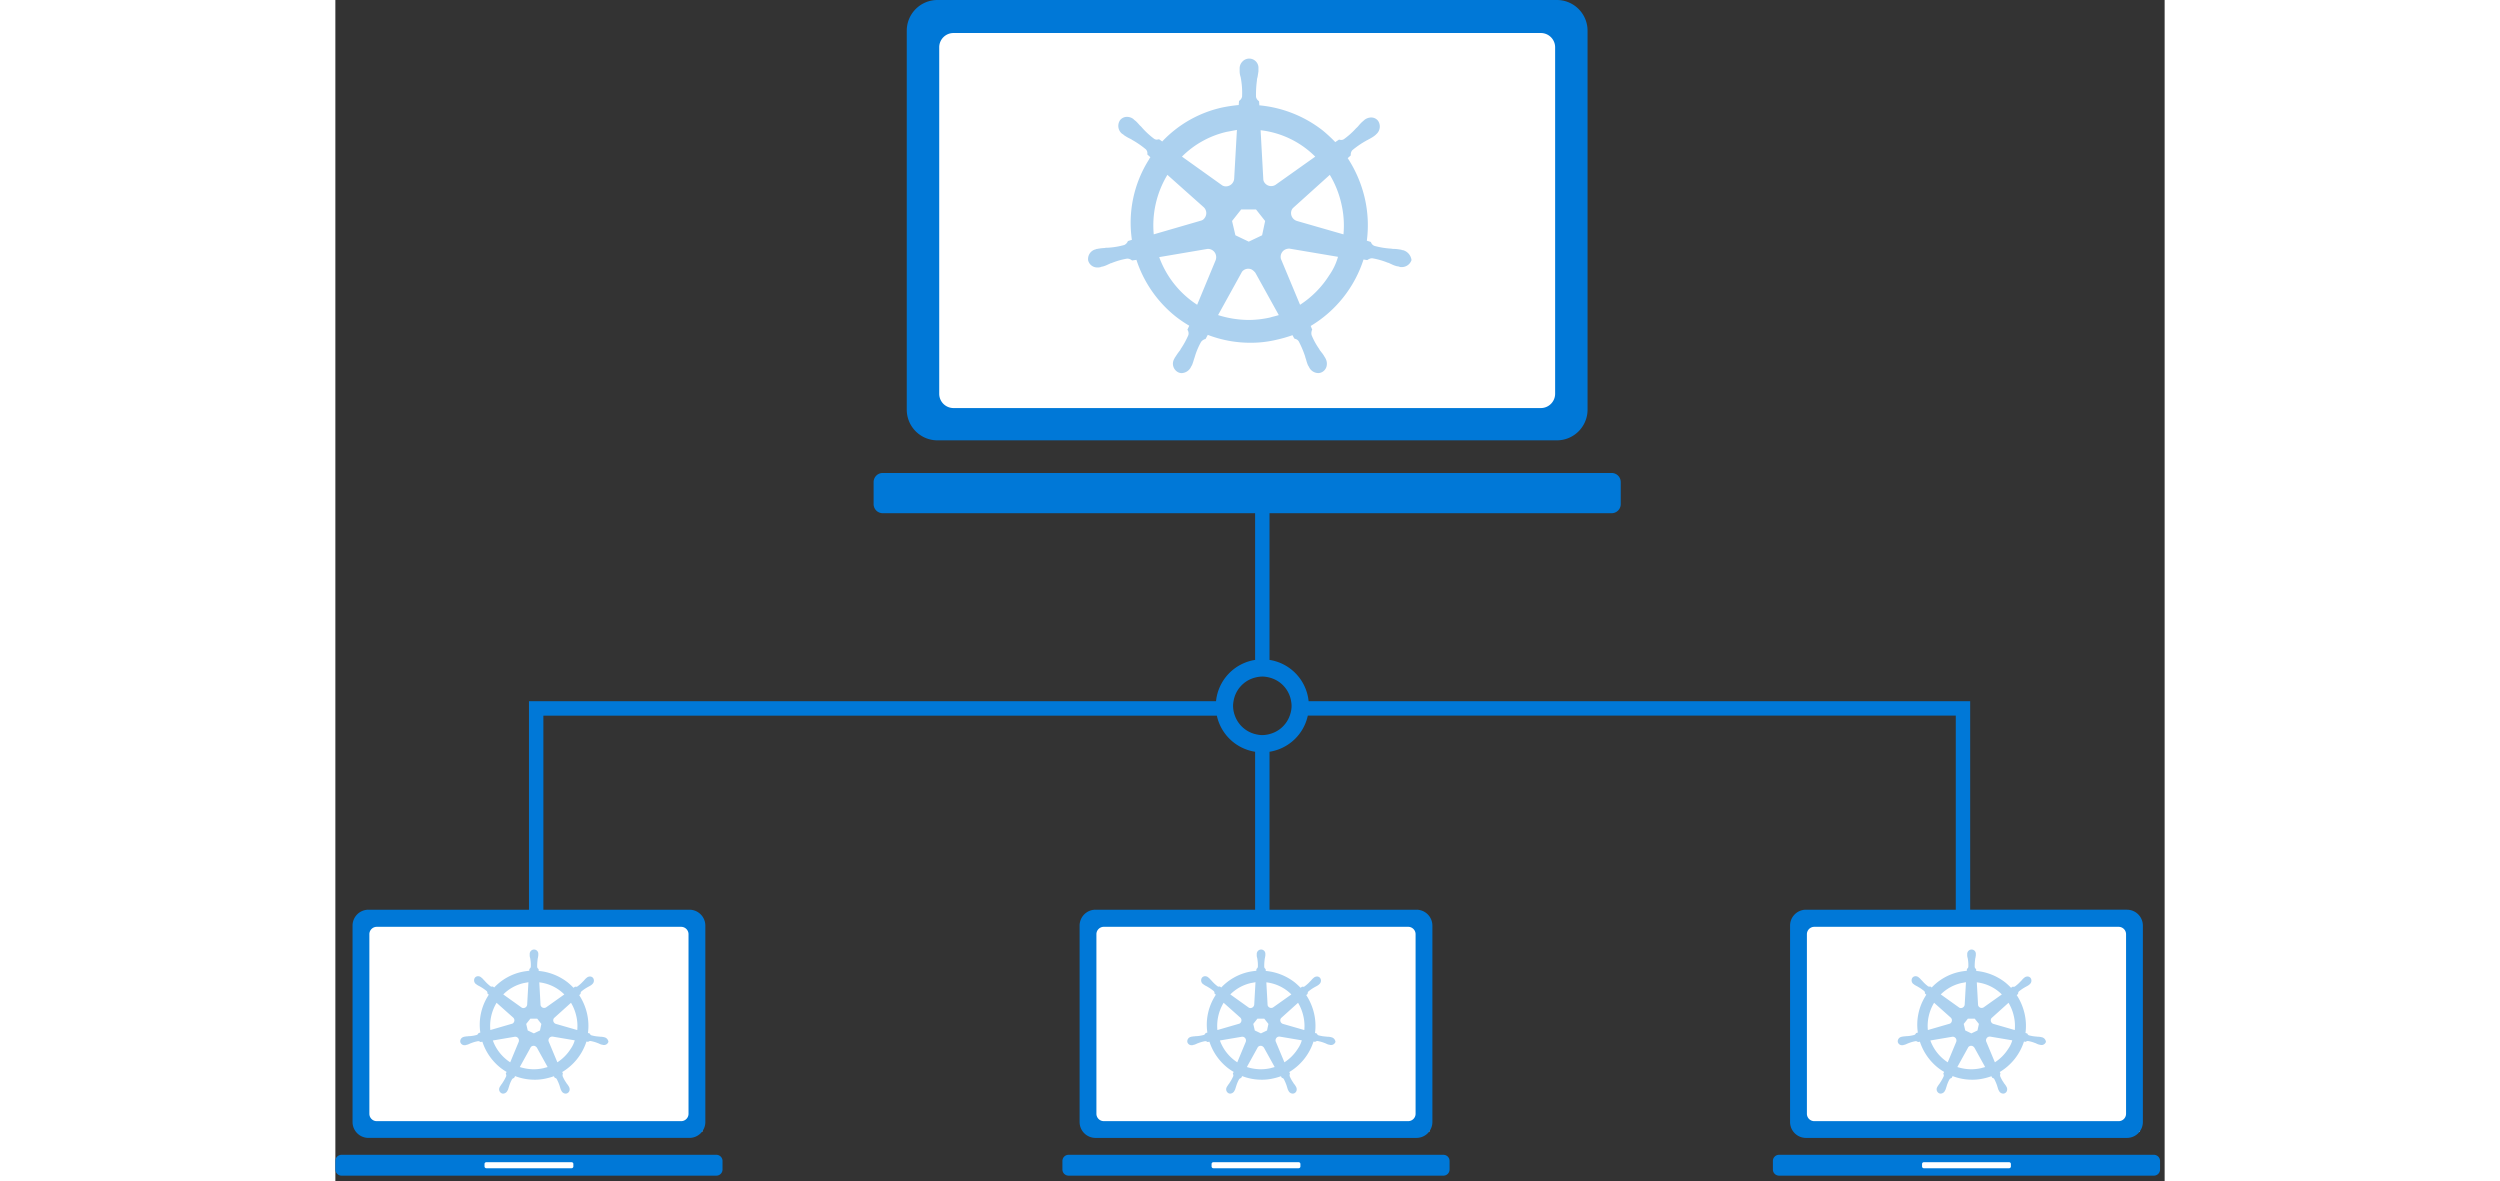 <svg width="254" height="120" viewBox="0 0 254 164" xmlns="http://www.w3.org/2000/svg">
    <rect x="0" y="0" width="254" height="164" fill="#333333" stroke="none"/>
    <g fill="none" fill-rule="evenodd">
        <path d="M168.677 59.47h-81.64a4.38 4.38 0 01-4.38-4.38V8.358a4.38 4.38 0 014.38-4.38h81.64a4.38 4.38 0 014.38 4.38V55.09a4.38 4.38 0 01-4.38 4.38" fill="#FFF"/>
        <path d="M83.847 6.57c0-1.097.888-1.985 1.983-1.985h81.553c1.096 0 1.985.888 1.985 1.984v48.107a1.985 1.985 0 01-1.985 1.984H85.83a1.983 1.983 0 01-1.983-1.984V6.57zM79.34 4.26v52.622a4.26 4.26 0 004.26 4.261h86.01a4.26 4.26 0 004.26-4.26V4.26A4.26 4.26 0 00169.61 0H83.6a4.26 4.26 0 00-4.26 4.26z" fill="#0078D7"/>
        <path d="M115.07 67.659h23.073c.202 0 .365.163.365.365v.886a.365.365 0 01-.365.365H115.07a.366.366 0 01-.365-.365v-.886c0-.202.163-.365.365-.365M4.104 157.133h46.845v-28.756H4.104z" fill="#FFF"/>
        <path d="M4.72 129.72c0-.567.46-1.027 1.029-1.027h42.26c.568 0 1.028.46 1.028 1.027v24.93c0 .567-.46 1.027-1.028 1.027H5.749c-.568 0-1.028-.46-1.028-1.027v-24.93zm-2.334-1.195v27.268c0 1.22.988 2.208 2.208 2.208h44.569c1.22 0 2.208-.988 2.208-2.208v-27.268c0-1.22-.988-2.208-2.208-2.208H4.593c-1.22 0-2.207.988-2.207 2.208zM.854 160.349h52.052c.47 0 .852.382.852.853v1.186a.853.853 0 01-.852.855H.854a.854.854 0 01-.854-.855v-1.186c0-.471.382-.853.854-.853" fill="#0078D7"/>
        <path d="M20.958 161.377H32.8c.137 0 .247.11.247.247v.343c0 .137-.11.247-.247.247H20.958a.247.247 0 01-.247-.247v-.343c0-.137.111-.247.247-.247" fill="#FFF"/>
        <path d="M137.997 38.23a13.379 13.379 0 01-4.047 4.09l-2.655-6.366a1.133 1.133 0 01.59-1.307c.184-.086.386-.129.591-.126l6.744 1.138a8.473 8.473 0 01-1.223 2.571zm-8.223 5.86a13.8 13.8 0 01-2.95.337 14.302 14.302 0 01-4.257-.676l3.33-6.028a1.108 1.108 0 011.348-.295c.197.12.37.278.508.464l3.245 5.86c-.379.124-.8.208-1.222.337h-.002zm-15.38-8.389l6.701-1.138a1.135 1.135 0 011.18.886c.051.224.036.46-.043.677l-2.57 6.193a13.29 13.29 0 01-5.269-6.618zm1.136-11.423l5.016 4.47a1.12 1.12 0 01.127 1.558.84.84 0 01-.508.338l-6.53 1.896a13.573 13.573 0 011.895-8.262zm8.304-5.985c.464-.084.886-.169 1.35-.252l-.38 6.744a1.154 1.154 0 01-1.138 1.093.999.999 0 01-.508-.127l-5.606-4.005a12.843 12.843 0 016.28-3.456l.002.003zm12.224 3.457l-5.522 3.92a1.123 1.123 0 01-1.475-.253.933.933 0 01-.21-.464l-.379-6.87c2.87.33 5.545 1.623 7.587 3.667zm3.626 6.533c.328 1.394.427 2.832.295 4.258l-6.45-1.856a1.143 1.143 0 01-.8-1.349.988.988 0 01.252-.462l5.1-4.595a13.551 13.551 0 011.603 4.006v-.002zm-11.002 4.384l-1.855.885-1.854-.885-.464-1.982 1.264-1.6h2.065l1.264 1.6-.42 1.982zm19.515 2.065h-.043c-.042 0-.084 0-.084-.043-.084 0-.169-.042-.253-.042a5.803 5.803 0 00-.8-.084 1.606 1.606 0 01-.42-.042h-.044a11.171 11.171 0 01-2.276-.38.816.816 0 01-.464-.463c0-.043-.043-.043-.043-.085l-.547-.169a16.69 16.69 0 00-.295-5.943 17.354 17.354 0 00-2.36-5.522l.421-.379v-.084a.95.95 0 01.211-.632c.59-.493 1.225-.93 1.897-1.306.127-.084.253-.126.38-.21a6.11 6.11 0 00.715-.422c.043-.042.127-.084.211-.169.042-.043.084-.043.084-.084a1.41 1.41 0 00.295-1.896 1.197 1.197 0 00-.969-.464c-.337.01-.663.128-.927.338l-.084.084c-.084.043-.126.127-.21.17a6.645 6.645 0 00-.548.59 1.966 1.966 0 01-.296.295 10.607 10.607 0 01-1.686 1.517.679.679 0 01-.378.126.533.533 0 01-.253-.042h-.084l-.508.34a20.34 20.34 0 00-1.729-1.606 16.822 16.822 0 00-8.809-3.499l-.042-.547-.084-.085a.882.882 0 01-.339-.548c-.017-.76.026-1.522.127-2.276v-.043c.007-.143.035-.285.084-.42.042-.253.084-.508.126-.8v-.38a1.286 1.286 0 00-2.232-.972 1.343 1.343 0 00-.379.97v.338c-.002.272.04.543.127.801.042.127.042.253.084.421v.042c.121.752.164 1.516.126 2.277a.873.873 0 01-.339.548l-.084.084-.042.548a21.06 21.06 0 00-2.276.338 16.264 16.264 0 00-8.346 4.721l-.42-.295h-.083c-.084 0-.169.042-.253.042a.677.677 0 01-.379-.126 11.133 11.133 0 01-1.687-1.56 1.914 1.914 0 00-.295-.295 6.797 6.797 0 00-.548-.59c-.042-.042-.126-.084-.21-.169-.043-.043-.085-.043-.085-.085a1.468 1.468 0 00-.926-.338 1.2 1.2 0 00-.97.464 1.41 1.41 0 00.296 1.896c.042 0 .042.042.084.042.084.042.126.127.21.17.23.156.47.296.717.421.134.054.262.125.38.211.67.375 1.305.813 1.895 1.307.162.168.24.4.211.632v.084l.421.38a1.493 1.493 0 00-.21.337A16.414 16.414 0 00110.6 33.3l-.548.17c0 .041-.042.041-.042.083a.986.986 0 01-.464.464c-.743.21-1.506.336-2.277.38h-.043a1.416 1.416 0 00-.42.042 5.65 5.65 0 00-.8.084c-.085 0-.17.042-.254.042a.151.151 0 00-.126.043 1.381 1.381 0 00-1.096 1.56 1.297 1.297 0 001.35.968.925.925 0 00.337-.042c.043 0 .084 0 .084-.042.084 0 .17-.043.253-.043a4.06 4.06 0 00.757-.297c.127-.042.253-.126.38-.168h.042c.705-.292 1.44-.503 2.192-.632h.084c.2.01.392.083.548.21.042 0 .042.043.084.043l.59-.084a16.67 16.67 0 005.522 7.923c.577.446 1.182.854 1.812 1.222l-.253.548c0 .043.042.043.042.084.121.205.151.45.084.678-.3.693-.668 1.356-1.095 1.98v.043c-.084.126-.169.21-.253.338-.169.211-.295.422-.464.678a.915.915 0 00-.126.21.156.156 0 01-.042.084 1.333 1.333 0 00.548 1.812c.156.082.331.125.508.127a1.516 1.516 0 001.264-.8.15.15 0 01.042-.085.921.921 0 01.126-.21c.098-.249.182-.503.253-.759l.127-.379c.213-.735.51-1.442.885-2.108.14-.18.33-.313.548-.38.043 0 .043 0 .084-.042l.296-.547a16.475 16.475 0 005.9 1.095 15.257 15.257 0 003.668-.422 18.707 18.707 0 002.191-.63l.253.462c.042 0 .042 0 .084.043a.781.781 0 01.548.38c.35.675.646 1.378.884 2.101v.043l.126.38c.065.258.15.511.253.758.043.084.084.126.127.211a.15.15 0 00.042.083c.237.484.725.792 1.264.801.177-.002.351-.045.508-.127.305-.156.533-.429.631-.757a1.527 1.527 0 00-.084-1.054c0-.043-.043-.043-.043-.084a.868.868 0 00-.126-.21 3.812 3.812 0 00-.464-.678c-.084-.127-.169-.21-.253-.339v-.042a9.477 9.477 0 01-1.095-1.98 1.176 1.176 0 01.042-.678c0-.043.043-.043.043-.084l-.21-.508a16.726 16.726 0 007.335-9.23l.507.083c.042 0 .042-.042.084-.042.16-.12.35-.193.548-.21h.084c.752.13 1.487.341 2.192.632h.043c.126.042.252.126.38.17.241.123.495.221.757.294.084 0 .17.043.253.043a.15.15 0 01.126.042.93.93 0 00.34.041 1.418 1.418 0 001.348-.968 1.624 1.624 0 00-1.223-1.392l-.005.008zm-115.518 110.9a6.127 6.127 0 01-1.854 1.874l-1.216-2.917a.52.52 0 01.27-.6.614.614 0 01.27-.056l3.09.52a3.91 3.91 0 01-.56 1.179zm-3.767 2.685c-.444.1-.897.152-1.352.155a6.523 6.523 0 01-1.95-.311l1.525-2.761a.506.506 0 01.618-.135.84.84 0 01.233.212l1.487 2.684c-.174.059-.367.097-.561.156zm-7.048-3.843l3.07-.522a.522.522 0 01.542.406.555.555 0 01-.02.31l-1.177 2.838a6.079 6.079 0 01-2.414-3.032h-.001zm.52-5.235l2.3 2.048c.209.183.235.5.058.714a.385.385 0 01-.233.155l-2.992.869a6.228 6.228 0 01.868-3.786zm3.806-2.742c.213-.038.406-.077.618-.115l-.174 3.09a.529.529 0 01-.521.5.463.463 0 01-.233-.057l-2.568-1.836a5.892 5.892 0 012.877-1.584v.002zm5.6 1.584l-2.53 1.796a.515.515 0 01-.675-.116.415.415 0 01-.096-.212l-.174-3.148a5.86 5.86 0 013.476 1.68zm1.662 2.993c.15.639.196 1.298.135 1.952l-2.955-.851a.523.523 0 01-.367-.617.469.469 0 01.116-.213l2.337-2.105c.342.569.589 1.188.733 1.835v-.001zm-5.041 2.009l-.85.405-.85-.405-.212-.908.579-.733h.947l.579.733-.193.908zm8.942.946h-.02c-.02 0-.038 0-.038-.02-.04 0-.078-.02-.116-.02a2.654 2.654 0 00-.367-.037.78.78 0 01-.193-.02h-.02a5.12 5.12 0 01-1.042-.173.372.372 0 01-.213-.213c0-.018-.02-.018-.02-.038l-.25-.077a7.635 7.635 0 00-.135-2.724 7.96 7.96 0 00-1.082-2.53l.193-.174v-.038a.432.432 0 01.097-.29 5.63 5.63 0 01.869-.598c.058-.04.116-.058.174-.096.113-.058.223-.122.328-.194.019-.02.058-.038.097-.077.019-.02.039-.02.039-.04a.646.646 0 00.134-.867.546.546 0 00-.444-.213.723.723 0 00-.425.155l-.038.038c-.04.02-.058.059-.097.078a3.233 3.233 0 00-.251.27.862.862 0 01-.135.136c-.232.259-.49.49-.773.695a.307.307 0 01-.174.058.228.228 0 01-.115-.02h-.04l-.231.155a9.503 9.503 0 00-.792-.735 7.704 7.704 0 00-4.036-1.602l-.02-.251-.038-.04a.401.401 0 01-.155-.25 6.728 6.728 0 01.057-1.043v-.02a.712.712 0 01.039-.193c.02-.116.038-.233.058-.367v-.173a.59.59 0 00-1.022-.446.616.616 0 00-.174.445v.155c-.001.125.018.249.058.367.019.058.019.115.038.192v.02c.056.345.076.694.058 1.043a.401.401 0 01-.154.25l-.04.04-.02.25a9.47 9.47 0 00-1.042.156 7.446 7.446 0 00-3.823 2.162l-.193-.134h-.04c-.037 0-.076.019-.115.019a.319.319 0 01-.173-.057 5.19 5.19 0 01-.773-.715.868.868 0 00-.135-.136 3.209 3.209 0 00-.251-.271c-.02-.018-.057-.038-.096-.077-.02-.02-.04-.02-.04-.038a.672.672 0 00-.423-.155.548.548 0 00-.445.212.647.647 0 00.135.869c.02 0 .02.02.039.02.038.019.058.057.097.077.104.072.215.136.328.193.06.024.12.058.174.097.307.172.598.372.869.598a.36.36 0 01.096.29v.038l.193.174a.715.715 0 00-.097.156 7.52 7.52 0 00-1.081 5.098l-.251.077c0 .02-.02.02-.02.039a.443.443 0 01-.212.212c-.34.096-.69.155-1.043.174h-.02a.657.657 0 00-.192.02 2.654 2.654 0 00-.367.038c-.038 0-.077.019-.116.019a.074.074 0 00-.058.02.633.633 0 00-.502.715.595.595 0 00.618.444.427.427 0 00.155-.02c.02 0 .039 0 .039-.02.039 0 .078-.02.116-.02a1.84 1.84 0 00.346-.134c.059-.02.117-.058.174-.078h.02c.323-.133.66-.23 1.004-.29h.039a.429.429 0 01.25.097c.02 0 .02.02.039.02l.27-.04a7.644 7.644 0 002.53 3.632c.265.204.543.39.83.559l-.115.25c0 .02.02.02.02.04a.398.398 0 01.038.31 5.533 5.533 0 01-.502.908v.019c-.04.058-.078.097-.116.156-.077.095-.135.192-.212.309a.571.571 0 00-.06.097.066.066 0 01-.018.039.612.612 0 00.247.828s.003 0 .005.002a.505.505 0 00.232.058.694.694 0 00.579-.367.07.07 0 01.02-.04.467.467 0 01.057-.095c.045-.114.083-.23.117-.348l.057-.174a4.52 4.52 0 01.407-.965.478.478 0 01.25-.173c.019 0 .019 0 .039-.02l.134-.251a7.562 7.562 0 002.704.502 6.995 6.995 0 001.68-.193 8.72 8.72 0 001.005-.29l.116.213c.02 0 .02 0 .038.019a.354.354 0 01.25.174c.16.309.297.632.407.963v.019l.057.174c.03.118.069.235.116.348.02.038.039.057.058.096a.064.064 0 00.02.039.657.657 0 00.579.367.525.525 0 00.233-.058.575.575 0 00.289-.348.7.7 0 00-.04-.483c0-.018-.018-.018-.018-.038a.479.479 0 00-.058-.097 1.732 1.732 0 00-.213-.31c-.038-.058-.077-.096-.115-.155v-.02a4.301 4.301 0 01-.502-.907.537.537 0 01.018-.31c0-.02.02-.02.02-.04l-.096-.231a7.66 7.66 0 003.36-4.23l.233.039c.02 0 .02-.02.039-.02a.48.48 0 01.25-.096h.039c.345.06.682.156 1.005.289h.02c.057.02.115.059.172.078.112.057.228.102.349.135.038 0 .077.02.115.02a.068.068 0 01.058.019.652.652 0 00.773-.425.743.743 0 00-.56-.637l-.002.003z" fill="#ACD1EF"/>
        <path fill="#FFF" d="M105.058 157.133h46.845v-28.756h-46.845z"/>
        <path d="M101.808 160.349h52.05c.472 0 .854.382.854.853v1.186a.853.853 0 01-.853.855h-52.051a.854.854 0 01-.854-.855v-1.186c0-.471.382-.853.854-.853" fill="#0078D7"/>
        <path d="M121.912 161.377h11.842c.137 0 .247.11.247.247v.343c0 .137-.11.247-.247.247h-11.842a.247.247 0 01-.247-.247v-.343c0-.137.111-.247.247-.247" fill="#FFF"/>
        <path d="M133.633 145.632a6.127 6.127 0 01-1.854 1.874l-1.216-2.917a.52.52 0 01.27-.6.614.614 0 01.271-.056l3.09.52c-.12.422-.309.82-.561 1.179zm-3.767 2.685c-.444.1-.897.152-1.352.155a6.523 6.523 0 01-1.95-.311l1.525-2.761a.505.505 0 01.617-.135c.091.055.17.127.234.212l1.487 2.684c-.174.059-.367.097-.561.156zm-7.048-3.843l3.071-.522a.522.522 0 01.541.406.555.555 0 01-.02.31l-1.177 2.838a6.079 6.079 0 01-2.414-3.032h-.001zm.521-5.235l2.299 2.048c.209.183.235.5.058.714a.385.385 0 01-.233.155l-2.992.869a6.228 6.228 0 01.868-3.786zm3.805-2.742c.213-.038.406-.077.618-.115l-.174 3.09a.529.529 0 01-.521.5.463.463 0 01-.233-.057l-2.568-1.836a5.892 5.892 0 012.877-1.584l.001.002zm5.6 1.584l-2.529 1.796a.515.515 0 01-.676-.116.415.415 0 01-.096-.212l-.174-3.148a5.86 5.86 0 013.476 1.68h-.001zm1.662 2.993c.15.639.196 1.298.135 1.952l-2.955-.851a.523.523 0 01-.367-.617.469.469 0 01.116-.213l2.337-2.105c.342.569.589 1.188.733 1.835l.001-.001zm-5.041 2.009l-.849.405-.851-.405-.212-.908.579-.733h.947l.579.733-.193.908zm8.942.946h-.02c-.019 0-.038 0-.038-.02-.039 0-.078-.02-.116-.02a2.654 2.654 0 00-.367-.037.78.78 0 01-.193-.02h-.019a5.12 5.12 0 01-1.043-.173.372.372 0 01-.213-.213c0-.018-.019-.018-.019-.038l-.251-.077a7.635 7.635 0 00-.135-2.724 7.96 7.96 0 00-1.082-2.53l.193-.174v-.038a.432.432 0 01.097-.29 5.63 5.63 0 01.869-.598c.058-.04.116-.058.174-.096.113-.058.223-.122.328-.194.019-.02.058-.038.097-.077.019-.02.038-.02.038-.04a.645.645 0 00.135-.867.546.546 0 00-.444-.213.723.723 0 00-.425.155l-.038.038c-.039.02-.058.059-.097.078a3.233 3.233 0 00-.251.27.862.862 0 01-.135.136 4.86 4.86 0 01-.773.695.307.307 0 01-.174.058.228.228 0 01-.115-.02h-.039l-.232.155a9.503 9.503 0 00-.792-.735 7.704 7.704 0 00-4.036-1.602l-.02-.251-.038-.04a.401.401 0 01-.155-.25 6.728 6.728 0 01.057-1.043v-.02a.712.712 0 01.039-.193c.02-.116.038-.233.058-.367v-.173a.59.59 0 00-1.022-.446.616.616 0 00-.174.445v.155c-.001.125.018.249.058.367.019.058.019.115.038.192v.02c.056.345.076.694.058 1.043a.399.399 0 01-.155.25l-.038.04-.02.25a9.47 9.47 0 00-1.043.156 7.446 7.446 0 00-3.823 2.162l-.193-.134h-.039c-.038 0-.077.019-.116.019a.314.314 0 01-.173-.057 5.19 5.19 0 01-.773-.715.868.868 0 00-.135-.136 3.209 3.209 0 00-.251-.271c-.019-.018-.057-.038-.096-.077-.02-.02-.039-.02-.039-.038a.672.672 0 00-.424-.155.548.548 0 00-.445.212.646.646 0 00.135.869c.02 0 .02.02.039.02.038.019.058.057.097.077.104.072.215.136.328.193.061.024.12.058.174.097.307.172.598.372.869.598a.36.36 0 01.096.29v.038l.193.174a.715.715 0 00-.097.156 7.52 7.52 0 00-1.081 5.098l-.251.077c0 .02-.019.02-.019.039a.443.443 0 01-.213.212c-.34.096-.69.155-1.043.174h-.019a.657.657 0 00-.193.02 2.654 2.654 0 00-.367.038c-.038 0-.077.019-.116.019a.074.074 0 00-.058.02.633.633 0 00-.502.715.595.595 0 00.618.444.43.43 0 00.155-.02c.019 0 .039 0 .039-.02.039 0 .077-.02.116-.02a1.84 1.84 0 00.346-.134c.059-.02.117-.058.174-.078h.02c.323-.133.66-.23 1.004-.29h.039a.429.429 0 01.251.097c.019 0 .019.02.038.02l.27-.04a7.644 7.644 0 002.531 3.632c.264.204.542.39.83.559l-.116.25c0 .02.019.02.019.04a.394.394 0 01.039.31 5.533 5.533 0 01-.502.908v.019c-.039.058-.078.097-.116.156-.077.095-.135.192-.212.309a.513.513 0 00-.059.097.066.066 0 01-.019.039.612.612 0 00.251.83.512.512 0 00.233.058.694.694 0 00.579-.367.07.07 0 01.02-.04.467.467 0 01.057-.095c.045-.114.083-.23.117-.348l.057-.174c.098-.336.234-.66.406-.965a.484.484 0 01.252-.173c.018 0 .018 0 .038-.02l.134-.251a7.562 7.562 0 002.704.502 6.995 6.995 0 001.681-.193 8.72 8.72 0 001.004-.29l.116.213c.02 0 .02 0 .038.019a.356.356 0 01.251.174c.16.309.296.632.406.963v.019l.057.174c.031.118.069.235.116.348.02.038.039.057.058.096a.064.064 0 00.02.039.657.657 0 00.579.367.525.525 0 00.233-.058.575.575 0 00.289-.348.7.7 0 00-.039-.483c0-.018-.019-.018-.019-.038a.479.479 0 00-.058-.097 1.732 1.732 0 00-.213-.31c-.038-.058-.077-.096-.115-.155v-.02a4.301 4.301 0 01-.502-.907.537.537 0 01.018-.31c0-.02.02-.02.02-.04l-.096-.231a7.66 7.66 0 003.361-4.23l.232.039c.02 0 .02-.02.039-.02a.48.48 0 01.251-.096h.038c.345.06.682.156 1.005.289h.019c.058.02.116.059.173.078.112.057.228.102.348.135.039 0 .078.02.116.02a.068.068 0 01.058.019.652.652 0 00.773-.425.743.743 0 00-.559-.637l-.003.003z" fill="#ACD1EF"/>
        <path fill="#FFF" d="M203.71 157.133h46.845v-28.756H203.71z"/>
        <path d="M248.643 154.65c0 .566-.461 1.026-1.028 1.026h-42.261c-.567 0-1.027-.46-1.027-1.027v-24.93c0-.567.46-1.027 1.027-1.027h42.26c.568 0 1.029.46 1.029 1.027v24.93zM132.522 99.366a4.044 4.044 0 01-2.812 2.563 4.022 4.022 0 01-1 .14c-.346 0-.678-.058-1-.14a4.05 4.05 0 01-2.811-2.563 4.038 4.038 0 01-.251-1.36c0-.219.03-.43.065-.64a4.047 4.047 0 012.997-3.284 4.083 4.083 0 011-.139c.347 0 .679.057 1 .14a4.046 4.046 0 012.998 3.283c.034.21.065.421.065.64 0 .48-.098.933-.251 1.36zm16.44 29.325c.57 0 1.03.46 1.03 1.027v24.93c0 .567-.46 1.027-1.03 1.027h-42.258c-.57 0-1.03-.46-1.03-1.027v-24.93c0-.567.46-1.027 1.03-1.027h42.259zm99.807-2.377h-21.77V97.367h-91.86a6.46 6.46 0 00-5.43-5.738V71.26h47.506a1.26 1.26 0 001.262-1.262v-3.06c0-.697-.564-1.263-1.262-1.263H75.998c-.697 0-1.261.566-1.261 1.263v3.06a1.26 1.26 0 001.26 1.261h51.713V91.63a6.46 6.46 0 00-5.428 5.738h-95.4v30.63h2v-28.63h93.513a6.461 6.461 0 005.315 5.016v21.932h-22.162a2.209 2.209 0 00-2.208 2.21v27.268c0 1.22.989 2.208 2.208 2.208h44.57a2.209 2.209 0 002.208-2.208v-27.269a2.21 2.21 0 00-2.208-2.209H129.71v-21.932a6.46 6.46 0 005.316-5.016H225v26.948h-20.8c-1.22 0-2.21.99-2.21 2.21v27.268c0 1.22.99 2.208 2.21 2.208h44.569c1.22 0 2.208-.989 2.208-2.208v-27.269c0-1.22-.988-2.209-2.208-2.209zm-48.311 34.035h52.052c.471 0 .853.382.853.853v1.186a.853.853 0 01-.853.855h-52.052a.853.853 0 01-.853-.855v-1.186c0-.471.382-.853.853-.853" fill="#0078D7"/>
        <path d="M220.564 161.377h11.842c.136 0 .246.11.246.247v.343c0 .137-.11.247-.246.247h-11.842a.246.246 0 01-.247-.247v-.343c0-.137.11-.247.247-.247" fill="#FFF"/>
        <path d="M232.284 145.632a6.127 6.127 0 01-1.854 1.874l-1.216-2.917a.52.52 0 01.27-.6.62.62 0 01.27-.056l3.091.52c-.12.422-.309.82-.56 1.179zm-3.768 2.685c-.443.1-.896.152-1.35.155a6.53 6.53 0 01-1.952-.311l1.525-2.761a.506.506 0 01.618-.135c.091.055.17.127.233.212l1.487 2.684c-.174.059-.366.097-.56.156zm-7.047-3.843l3.071-.522a.52.52 0 01.54.406.546.546 0 01-.02.31l-1.177 2.838a6.09 6.09 0 01-2.414-3.032zm.521-5.235l2.298 2.048c.21.183.235.5.06.714a.385.385 0 01-.235.155l-2.992.869a6.222 6.222 0 01.87-3.786zm3.805-2.742c.213-.038.405-.077.618-.115l-.174 3.09a.53.53 0 01-.52.5.46.46 0 01-.234-.057l-2.569-1.836a5.9 5.9 0 012.878-1.584l.001.002zm5.6 1.584l-2.53 1.796a.515.515 0 01-.676-.116.422.422 0 01-.095-.212l-.174-3.148a5.858 5.858 0 013.475 1.68zm1.662 2.993c.15.639.196 1.298.135 1.952l-2.955-.851a.523.523 0 01-.367-.617.451.451 0 01.116-.213l2.337-2.105c.341.569.59 1.188.733 1.835l.001-.001zm-5.042 2.009l-.849.405-.85-.405-.213-.908.58-.733h.947l.58.733-.195.908zm8.943.946h-.02c-.019 0-.039 0-.039-.02-.038 0-.077-.02-.115-.02a2.654 2.654 0 00-.367-.037.794.794 0 01-.194-.02h-.019a5.12 5.12 0 01-1.043-.173.374.374 0 01-.212-.213c0-.018-.019-.018-.019-.038l-.25-.077a7.658 7.658 0 00-.137-2.724 7.935 7.935 0 00-1.08-2.53l.192-.174v-.038a.432.432 0 01.097-.29 5.63 5.63 0 01.87-.598c.057-.04.114-.058.173-.096.113-.058.222-.122.328-.194.02-.02.057-.038.097-.077.02-.02.038-.02.038-.04a.646.646 0 00.135-.867.547.547 0 00-.444-.213.72.72 0 00-.425.155l-.039.038c-.038.02-.057.059-.096.078a3.233 3.233 0 00-.25.27.862.862 0 01-.136.136 4.904 4.904 0 01-.773.695.307.307 0 01-.174.058.228.228 0 01-.115-.02h-.039l-.232.155a9.829 9.829 0 00-.792-.735 7.708 7.708 0 00-4.036-1.602l-.02-.251-.039-.04a.4.4 0 01-.154-.25 6.728 6.728 0 01.057-1.043v-.02a.75.75 0 01.038-.193 16.1 16.1 0 00.06-.367v-.173a.59.59 0 00-1.023-.446.612.612 0 00-.174.445v.155a1.14 1.14 0 00.057.367c.02.058.02.115.04.192v.02c.055.345.075.694.057 1.043a.403.403 0 01-.155.25l-.038.04-.02.25c-.35.033-.698.085-1.043.156a7.453 7.453 0 00-3.824 2.162l-.192-.134h-.039c-.039 0-.078.019-.116.019a.32.32 0 01-.174-.057 5.233 5.233 0 01-.772-.715.868.868 0 00-.135-.136 3.383 3.383 0 00-.25-.271c-.02-.018-.059-.038-.097-.077-.02-.02-.04-.02-.04-.038a.67.67 0 00-.424-.155.546.546 0 00-.444.212.646.646 0 00.135.869c.02 0 .02.02.04.02.037.019.057.057.095.077.105.072.215.136.33.193.06.024.12.058.172.097.308.172.598.372.87.598a.362.362 0 01.096.29v.038l.193.174a.715.715 0 00-.097.156 7.514 7.514 0 00-1.08 5.098l-.252.077c0 .02-.019.02-.019.039a.452.452 0 01-.213.212c-.34.096-.69.155-1.043.174h-.02a.664.664 0 00-.193.02 2.64 2.64 0 00-.366.038c-.039 0-.078.019-.116.019a.073.073 0 00-.058.02.633.633 0 00-.502.715.593.593 0 00.617.444.424.424 0 00.155-.02c.02 0 .04 0 .04-.02.038 0 .077-.02.115-.02.12-.032.236-.078.347-.134.058-.02.117-.058.174-.078h.02a4.71 4.71 0 011.004-.29h.038c.092.005.18.039.251.097.02 0 .02.02.04.02l.27-.04a7.644 7.644 0 002.53 3.632c.263.204.542.39.83.559l-.117.25c0 .02.02.02.02.04a.398.398 0 01.04.31 5.538 5.538 0 01-.504.908v.019c-.038.058-.077.097-.115.156-.078.095-.136.192-.213.309a.508.508 0 00-.058.097.066.066 0 01-.019.039.612.612 0 00.251.83.508.508 0 00.232.058.695.695 0 00.58-.367.07.07 0 01.02-.04.467.467 0 01.057-.095 4.18 4.18 0 00.117-.348l.057-.174c.098-.336.234-.66.406-.965a.485.485 0 01.251-.173c.02 0 .02 0 .04-.02l.133-.251a7.58 7.58 0 002.704.502 7 7 0 001.681-.193c.34-.076.675-.173 1.004-.29l.116.213c.02 0 .02 0 .038.019a.356.356 0 01.251.174c.16.309.296.632.406.963v.019l.057.174c.03.118.07.235.116.348.02.038.04.057.058.096a.064.064 0 00.02.039.656.656 0 00.58.367.517.517 0 00.231-.058.575.575 0 00.29-.348.706.706 0 00-.039-.483c0-.018-.019-.018-.019-.038a.479.479 0 00-.058-.097 1.732 1.732 0 00-.213-.31c-.038-.058-.077-.096-.116-.155v-.02a4.347 4.347 0 01-.502-.907.53.53 0 01.02-.31c0-.02.02-.02.02-.04l-.098-.231a7.662 7.662 0 003.362-4.23l.232.039c.02 0 .02-.02.04-.02a.474.474 0 01.25-.096h.038c.345.06.682.156 1.004.289h.02c.057.02.116.059.173.078.112.057.228.102.348.135.04 0 .078.02.116.02a.069.069 0 01.058.019.652.652 0 00.773-.425.743.743 0 00-.56-.637l-.002.003z" fill="#ACD1EF"/>
    </g>
</svg>
